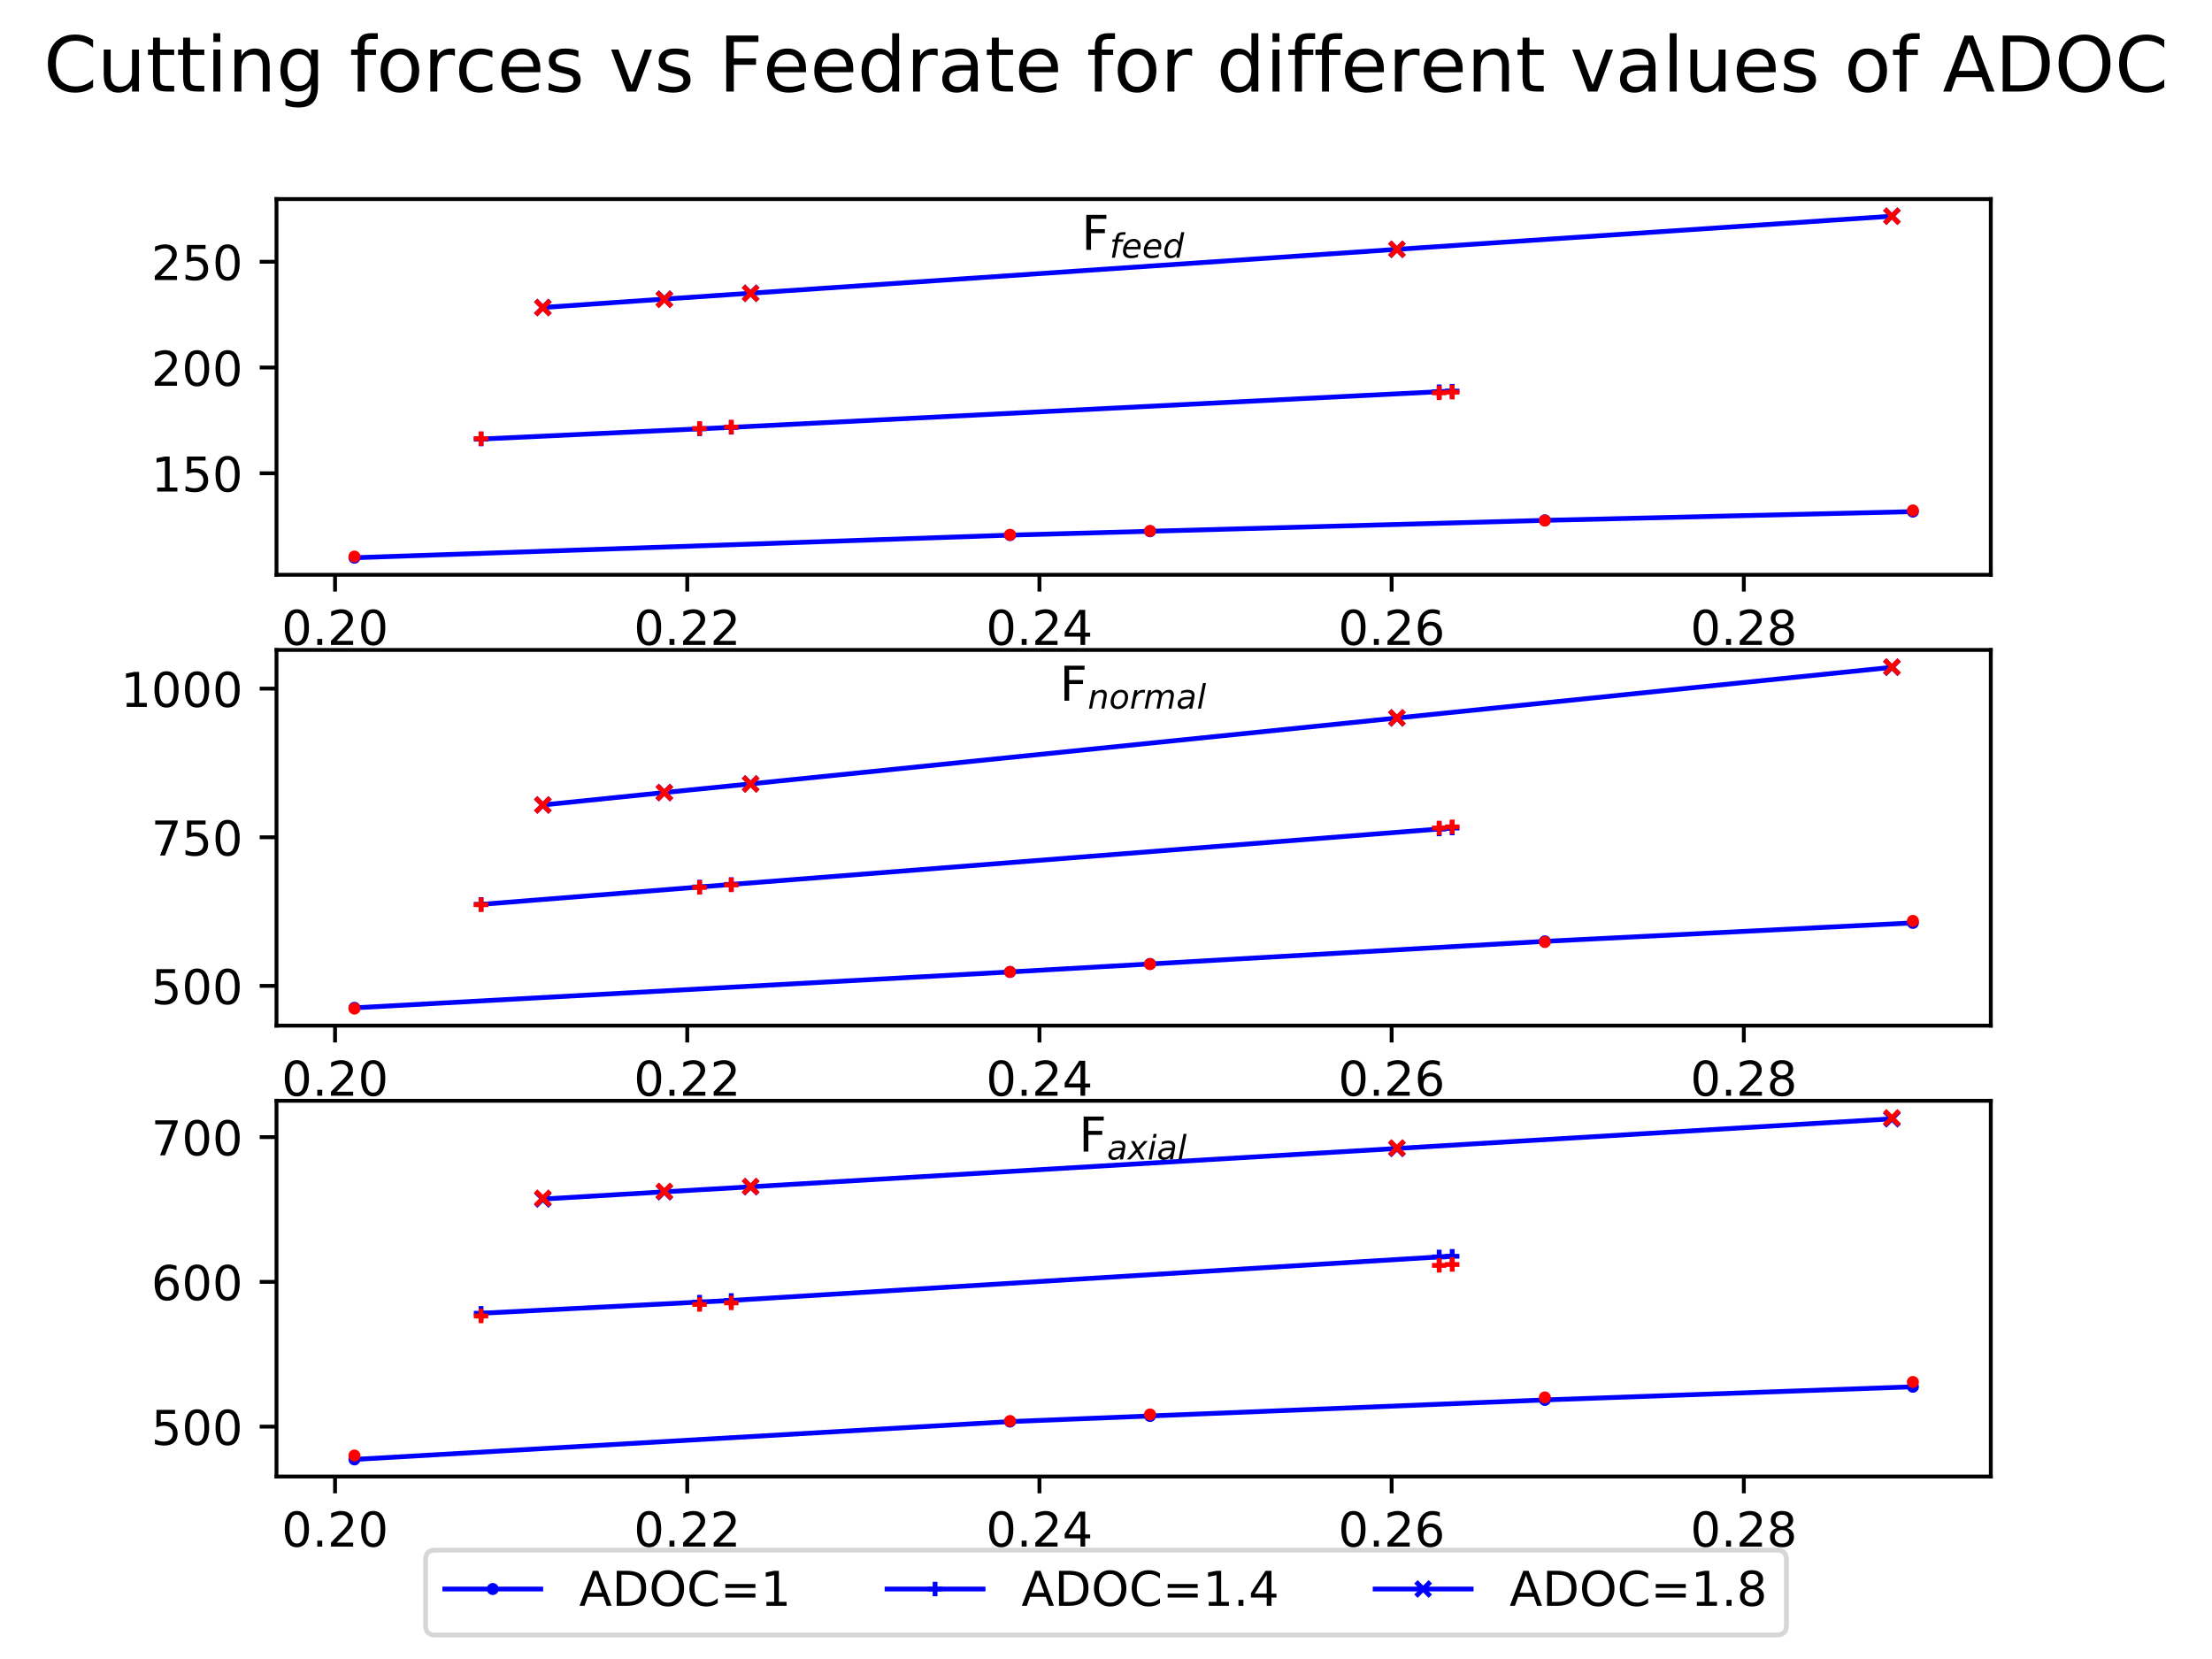 <?xml version="1.0" encoding="utf-8" standalone="no"?>
<!DOCTYPE svg PUBLIC "-//W3C//DTD SVG 1.1//EN"
  "http://www.w3.org/Graphics/SVG/1.1/DTD/svg11.dtd">
<!-- Created with matplotlib (https://matplotlib.org/) -->
<svg height="345.6pt" version="1.1" viewBox="0 0 460.8 345.6" width="460.8pt" xmlns="http://www.w3.org/2000/svg" xmlns:xlink="http://www.w3.org/1999/xlink">
 <defs>
  <style type="text/css">
*{stroke-linecap:butt;stroke-linejoin:round;white-space:pre;}
  </style>
 </defs>
 <g id="figure_1">
  <g id="patch_1">
   <path d="M 0 345.6 
L 460.8 345.6 
L 460.8 0 
L 0 0 
z
" style="fill:#ffffff;"/>
  </g>
  <g id="axes_1">
   <g id="patch_2">
    <path d="M 57.6 119.74 
L 414.72 119.74 
L 414.72 41.472 
L 57.6 41.472 
z
" style="fill:#ffffff;"/>
   </g>
   <g id="matplotlib.axis_1">
    <g id="xtick_1">
     <g id="line2d_1">
      <defs>
       <path d="M 0 0 
L 0 3.5 
" id="m5bbfc4b68c" style="stroke:#000000;stroke-width:0.8;"/>
      </defs>
      <g>
       <use style="stroke:#000000;stroke-width:0.8;" x="69.797" xlink:href="#m5bbfc4b68c" y="119.74"/>
      </g>
     </g>
     <g id="text_1">
      <!-- 0.20 -->
      <defs>
       <path d="M 31.781 66.406 
Q 24.172 66.406 20.328 58.906 
Q 16.5 51.422 16.5 36.375 
Q 16.5 21.391 20.328 13.891 
Q 24.172 6.391 31.781 6.391 
Q 39.453 6.391 43.281 13.891 
Q 47.125 21.391 47.125 36.375 
Q 47.125 51.422 43.281 58.906 
Q 39.453 66.406 31.781 66.406 
z
M 31.781 74.219 
Q 44.047 74.219 50.516 64.516 
Q 56.984 54.828 56.984 36.375 
Q 56.984 17.969 50.516 8.266 
Q 44.047 -1.422 31.781 -1.422 
Q 19.531 -1.422 13.062 8.266 
Q 6.594 17.969 6.594 36.375 
Q 6.594 54.828 13.062 64.516 
Q 19.531 74.219 31.781 74.219 
z
" id="DejaVuSans-48"/>
       <path d="M 10.688 12.406 
L 21 12.406 
L 21 0 
L 10.688 0 
z
" id="DejaVuSans-46"/>
       <path d="M 19.188 8.297 
L 53.609 8.297 
L 53.609 0 
L 7.328 0 
L 7.328 8.297 
Q 12.938 14.109 22.625 23.891 
Q 32.328 33.688 34.812 36.531 
Q 39.547 41.844 41.422 45.531 
Q 43.312 49.219 43.312 52.781 
Q 43.312 58.594 39.234 62.25 
Q 35.156 65.922 28.609 65.922 
Q 23.969 65.922 18.812 64.312 
Q 13.672 62.703 7.812 59.422 
L 7.812 69.391 
Q 13.766 71.781 18.938 73 
Q 24.125 74.219 28.422 74.219 
Q 39.75 74.219 46.484 68.547 
Q 53.219 62.891 53.219 53.422 
Q 53.219 48.922 51.531 44.891 
Q 49.859 40.875 45.406 35.406 
Q 44.188 33.984 37.641 27.219 
Q 31.109 20.453 19.188 8.297 
z
" id="DejaVuSans-50"/>
      </defs>
      <g transform="translate(58.665 134.339)scale(0.1 -0.1)">
       <use xlink:href="#DejaVuSans-48"/>
       <use x="63.623" xlink:href="#DejaVuSans-46"/>
       <use x="95.41" xlink:href="#DejaVuSans-50"/>
       <use x="159.033" xlink:href="#DejaVuSans-48"/>
      </g>
     </g>
    </g>
    <g id="xtick_2">
     <g id="line2d_2">
      <g>
       <use style="stroke:#000000;stroke-width:0.8;" x="143.166" xlink:href="#m5bbfc4b68c" y="119.74"/>
      </g>
     </g>
     <g id="text_2">
      <!-- 0.22 -->
      <g transform="translate(132.033 134.339)scale(0.1 -0.1)">
       <use xlink:href="#DejaVuSans-48"/>
       <use x="63.623" xlink:href="#DejaVuSans-46"/>
       <use x="95.41" xlink:href="#DejaVuSans-50"/>
       <use x="159.033" xlink:href="#DejaVuSans-50"/>
      </g>
     </g>
    </g>
    <g id="xtick_3">
     <g id="line2d_3">
      <g>
       <use style="stroke:#000000;stroke-width:0.8;" x="216.534" xlink:href="#m5bbfc4b68c" y="119.74"/>
      </g>
     </g>
     <g id="text_3">
      <!-- 0.24 -->
      <defs>
       <path d="M 37.797 64.312 
L 12.891 25.391 
L 37.797 25.391 
z
M 35.203 72.906 
L 47.609 72.906 
L 47.609 25.391 
L 58.016 25.391 
L 58.016 17.188 
L 47.609 17.188 
L 47.609 0 
L 37.797 0 
L 37.797 17.188 
L 4.891 17.188 
L 4.891 26.703 
z
" id="DejaVuSans-52"/>
      </defs>
      <g transform="translate(205.401 134.339)scale(0.1 -0.1)">
       <use xlink:href="#DejaVuSans-48"/>
       <use x="63.623" xlink:href="#DejaVuSans-46"/>
       <use x="95.41" xlink:href="#DejaVuSans-50"/>
       <use x="159.033" xlink:href="#DejaVuSans-52"/>
      </g>
     </g>
    </g>
    <g id="xtick_4">
     <g id="line2d_4">
      <g>
       <use style="stroke:#000000;stroke-width:0.8;" x="289.902" xlink:href="#m5bbfc4b68c" y="119.74"/>
      </g>
     </g>
     <g id="text_4">
      <!-- 0.26 -->
      <defs>
       <path d="M 33.016 40.375 
Q 26.375 40.375 22.484 35.828 
Q 18.609 31.297 18.609 23.391 
Q 18.609 15.531 22.484 10.953 
Q 26.375 6.391 33.016 6.391 
Q 39.656 6.391 43.531 10.953 
Q 47.406 15.531 47.406 23.391 
Q 47.406 31.297 43.531 35.828 
Q 39.656 40.375 33.016 40.375 
z
M 52.594 71.297 
L 52.594 62.312 
Q 48.875 64.062 45.094 64.984 
Q 41.312 65.922 37.594 65.922 
Q 27.828 65.922 22.672 59.328 
Q 17.531 52.734 16.797 39.406 
Q 19.672 43.656 24.016 45.922 
Q 28.375 48.188 33.594 48.188 
Q 44.578 48.188 50.953 41.516 
Q 57.328 34.859 57.328 23.391 
Q 57.328 12.156 50.688 5.359 
Q 44.047 -1.422 33.016 -1.422 
Q 20.359 -1.422 13.672 8.266 
Q 6.984 17.969 6.984 36.375 
Q 6.984 53.656 15.188 63.938 
Q 23.391 74.219 37.203 74.219 
Q 40.922 74.219 44.703 73.484 
Q 48.484 72.75 52.594 71.297 
z
" id="DejaVuSans-54"/>
      </defs>
      <g transform="translate(278.769 134.339)scale(0.1 -0.1)">
       <use xlink:href="#DejaVuSans-48"/>
       <use x="63.623" xlink:href="#DejaVuSans-46"/>
       <use x="95.41" xlink:href="#DejaVuSans-50"/>
       <use x="159.033" xlink:href="#DejaVuSans-54"/>
      </g>
     </g>
    </g>
    <g id="xtick_5">
     <g id="line2d_5">
      <g>
       <use style="stroke:#000000;stroke-width:0.8;" x="363.27" xlink:href="#m5bbfc4b68c" y="119.74"/>
      </g>
     </g>
     <g id="text_5">
      <!-- 0.28 -->
      <defs>
       <path d="M 31.781 34.625 
Q 24.75 34.625 20.719 30.859 
Q 16.703 27.094 16.703 20.516 
Q 16.703 13.922 20.719 10.156 
Q 24.75 6.391 31.781 6.391 
Q 38.812 6.391 42.859 10.172 
Q 46.922 13.969 46.922 20.516 
Q 46.922 27.094 42.891 30.859 
Q 38.875 34.625 31.781 34.625 
z
M 21.922 38.812 
Q 15.578 40.375 12.031 44.719 
Q 8.5 49.078 8.5 55.328 
Q 8.5 64.062 14.719 69.141 
Q 20.953 74.219 31.781 74.219 
Q 42.672 74.219 48.875 69.141 
Q 55.078 64.062 55.078 55.328 
Q 55.078 49.078 51.531 44.719 
Q 48 40.375 41.703 38.812 
Q 48.828 37.156 52.797 32.312 
Q 56.781 27.484 56.781 20.516 
Q 56.781 9.906 50.312 4.234 
Q 43.844 -1.422 31.781 -1.422 
Q 19.734 -1.422 13.25 4.234 
Q 6.781 9.906 6.781 20.516 
Q 6.781 27.484 10.781 32.312 
Q 14.797 37.156 21.922 38.812 
z
M 18.312 54.391 
Q 18.312 48.734 21.844 45.562 
Q 25.391 42.391 31.781 42.391 
Q 38.141 42.391 41.719 45.562 
Q 45.312 48.734 45.312 54.391 
Q 45.312 60.062 41.719 63.234 
Q 38.141 66.406 31.781 66.406 
Q 25.391 66.406 21.844 63.234 
Q 18.312 60.062 18.312 54.391 
z
" id="DejaVuSans-56"/>
      </defs>
      <g transform="translate(352.138 134.339)scale(0.1 -0.1)">
       <use xlink:href="#DejaVuSans-48"/>
       <use x="63.623" xlink:href="#DejaVuSans-46"/>
       <use x="95.41" xlink:href="#DejaVuSans-50"/>
       <use x="159.033" xlink:href="#DejaVuSans-56"/>
      </g>
     </g>
    </g>
   </g>
   <g id="matplotlib.axis_2">
    <g id="ytick_1">
     <g id="line2d_6">
      <defs>
       <path d="M 0 0 
L -3.5 0 
" id="me09fdb2974" style="stroke:#000000;stroke-width:0.8;"/>
      </defs>
      <g>
       <use style="stroke:#000000;stroke-width:0.8;" x="57.6" xlink:href="#me09fdb2974" y="98.597"/>
      </g>
     </g>
     <g id="text_6">
      <!-- 150 -->
      <defs>
       <path d="M 12.406 8.297 
L 28.516 8.297 
L 28.516 63.922 
L 10.984 60.406 
L 10.984 69.391 
L 28.422 72.906 
L 38.281 72.906 
L 38.281 8.297 
L 54.391 8.297 
L 54.391 0 
L 12.406 0 
z
" id="DejaVuSans-49"/>
       <path d="M 10.797 72.906 
L 49.516 72.906 
L 49.516 64.594 
L 19.828 64.594 
L 19.828 46.734 
Q 21.969 47.469 24.109 47.828 
Q 26.266 48.188 28.422 48.188 
Q 40.625 48.188 47.75 41.5 
Q 54.891 34.812 54.891 23.391 
Q 54.891 11.625 47.562 5.094 
Q 40.234 -1.422 26.906 -1.422 
Q 22.312 -1.422 17.547 -0.641 
Q 12.797 0.141 7.719 1.703 
L 7.719 11.625 
Q 12.109 9.234 16.797 8.062 
Q 21.484 6.891 26.703 6.891 
Q 35.156 6.891 40.078 11.328 
Q 45.016 15.766 45.016 23.391 
Q 45.016 31 40.078 35.438 
Q 35.156 39.891 26.703 39.891 
Q 22.75 39.891 18.812 39.016 
Q 14.891 38.141 10.797 36.281 
z
" id="DejaVuSans-53"/>
      </defs>
      <g transform="translate(31.512 102.396)scale(0.1 -0.1)">
       <use xlink:href="#DejaVuSans-49"/>
       <use x="63.623" xlink:href="#DejaVuSans-53"/>
       <use x="127.246" xlink:href="#DejaVuSans-48"/>
      </g>
     </g>
    </g>
    <g id="ytick_2">
     <g id="line2d_7">
      <g>
       <use style="stroke:#000000;stroke-width:0.8;" x="57.6" xlink:href="#me09fdb2974" y="76.562"/>
      </g>
     </g>
     <g id="text_7">
      <!-- 200 -->
      <g transform="translate(31.512 80.361)scale(0.1 -0.1)">
       <use xlink:href="#DejaVuSans-50"/>
       <use x="63.623" xlink:href="#DejaVuSans-48"/>
       <use x="127.246" xlink:href="#DejaVuSans-48"/>
      </g>
     </g>
    </g>
    <g id="ytick_3">
     <g id="line2d_8">
      <g>
       <use style="stroke:#000000;stroke-width:0.8;" x="57.6" xlink:href="#me09fdb2974" y="54.527"/>
      </g>
     </g>
     <g id="text_8">
      <!-- 250 -->
      <g transform="translate(31.512 58.327)scale(0.1 -0.1)">
       <use xlink:href="#DejaVuSans-50"/>
       <use x="63.623" xlink:href="#DejaVuSans-53"/>
       <use x="127.246" xlink:href="#DejaVuSans-48"/>
      </g>
     </g>
    </g>
   </g>
   <g id="line2d_9">
    <path clip-path="url(#p6b74dae98f)" d="M 73.833 116.183 
L 210.408 111.475 
L 239.572 110.673 
L 321.817 108.397 
L 398.487 106.577 
" style="fill:none;stroke:#0000ff;stroke-linecap:square;"/>
    <defs>
     <path d="M 0 0.75 
C 0.199 0.75 0.39 0.671 0.53 0.53 
C 0.671 0.39 0.75 0.199 0.75 0 
C 0.75 -0.199 0.671 -0.39 0.53 -0.53 
C 0.39 -0.671 0.199 -0.75 0 -0.75 
C -0.199 -0.75 -0.39 -0.671 -0.53 -0.53 
C -0.671 -0.39 -0.75 -0.199 -0.75 0 
C -0.75 0.199 -0.671 0.39 -0.53 0.53 
C -0.39 0.671 -0.199 0.75 0 0.75 
z
" id="mbc73cb80d6" style="stroke:#0000ff;"/>
    </defs>
    <g clip-path="url(#p6b74dae98f)">
     <use style="fill:#0000ff;stroke:#0000ff;" x="73.833" xlink:href="#mbc73cb80d6" y="116.183"/>
     <use style="fill:#0000ff;stroke:#0000ff;" x="210.408" xlink:href="#mbc73cb80d6" y="111.475"/>
     <use style="fill:#0000ff;stroke:#0000ff;" x="239.572" xlink:href="#mbc73cb80d6" y="110.673"/>
     <use style="fill:#0000ff;stroke:#0000ff;" x="321.817" xlink:href="#mbc73cb80d6" y="108.397"/>
     <use style="fill:#0000ff;stroke:#0000ff;" x="398.487" xlink:href="#mbc73cb80d6" y="106.577"/>
    </g>
   </g>
   <g id="line2d_10">
    <path clip-path="url(#p6b74dae98f)" d="M 73.833 115.941 
L 210.408 111.41 
L 239.572 110.602 
L 321.817 108.442 
L 398.487 106.332 
" style="fill:none;"/>
    <defs>
     <path d="M 0 0.75 
C 0.199 0.75 0.39 0.671 0.53 0.53 
C 0.671 0.39 0.75 0.199 0.75 0 
C 0.75 -0.199 0.671 -0.39 0.53 -0.53 
C 0.39 -0.671 0.199 -0.75 0 -0.75 
C -0.199 -0.75 -0.39 -0.671 -0.53 -0.53 
C -0.671 -0.39 -0.75 -0.199 -0.75 0 
C -0.75 0.199 -0.671 0.39 -0.53 0.53 
C -0.39 0.671 -0.199 0.75 0 0.75 
z
" id="mdaffe41d8c" style="stroke:#ff0000;"/>
    </defs>
    <g clip-path="url(#p6b74dae98f)">
     <use style="fill:#ff0000;stroke:#ff0000;" x="73.833" xlink:href="#mdaffe41d8c" y="115.941"/>
     <use style="fill:#ff0000;stroke:#ff0000;" x="210.408" xlink:href="#mdaffe41d8c" y="111.41"/>
     <use style="fill:#ff0000;stroke:#ff0000;" x="239.572" xlink:href="#mdaffe41d8c" y="110.602"/>
     <use style="fill:#ff0000;stroke:#ff0000;" x="321.817" xlink:href="#mdaffe41d8c" y="108.442"/>
     <use style="fill:#ff0000;stroke:#ff0000;" x="398.487" xlink:href="#mdaffe41d8c" y="106.332"/>
    </g>
   </g>
   <g id="line2d_11">
    <path clip-path="url(#p6b74dae98f)" d="M 100.209 91.46 
L 145.734 89.33 
L 152.337 89.022 
L 299.807 81.595 
L 302.522 81.48 
" style="fill:none;stroke:#0000ff;stroke-linecap:square;"/>
    <defs>
     <path d="M -1.5 0 
L 1.5 0 
M 0 1.5 
L 0 -1.5 
" id="mf75bed846e" style="stroke:#0000ff;"/>
    </defs>
    <g clip-path="url(#p6b74dae98f)">
     <use style="fill:#0000ff;stroke:#0000ff;" x="100.209" xlink:href="#mf75bed846e" y="91.46"/>
     <use style="fill:#0000ff;stroke:#0000ff;" x="145.734" xlink:href="#mf75bed846e" y="89.33"/>
     <use style="fill:#0000ff;stroke:#0000ff;" x="152.337" xlink:href="#mf75bed846e" y="89.022"/>
     <use style="fill:#0000ff;stroke:#0000ff;" x="299.807" xlink:href="#mf75bed846e" y="81.595"/>
     <use style="fill:#0000ff;stroke:#0000ff;" x="302.522" xlink:href="#mf75bed846e" y="81.48"/>
    </g>
   </g>
   <g id="line2d_12">
    <path clip-path="url(#p6b74dae98f)" d="M 100.209 91.367 
L 145.734 89.265 
L 152.337 88.955 
L 299.807 81.838 
L 302.522 81.696 
" style="fill:none;"/>
    <defs>
     <path d="M -1.5 0 
L 1.5 0 
M 0 1.5 
L 0 -1.5 
" id="m381b26bde4" style="stroke:#ff0000;"/>
    </defs>
    <g clip-path="url(#p6b74dae98f)">
     <use style="fill:#ff0000;stroke:#ff0000;" x="100.209" xlink:href="#m381b26bde4" y="91.367"/>
     <use style="fill:#ff0000;stroke:#ff0000;" x="145.734" xlink:href="#m381b26bde4" y="89.265"/>
     <use style="fill:#ff0000;stroke:#ff0000;" x="152.337" xlink:href="#m381b26bde4" y="88.955"/>
     <use style="fill:#ff0000;stroke:#ff0000;" x="299.807" xlink:href="#m381b26bde4" y="81.838"/>
     <use style="fill:#ff0000;stroke:#ff0000;" x="302.522" xlink:href="#m381b26bde4" y="81.696"/>
    </g>
   </g>
   <g id="line2d_13">
    <path clip-path="url(#p6b74dae98f)" d="M 113.085 64.052 
L 138.397 62.3 
L 156.372 61.078 
L 291.003 51.939 
L 394.122 45.03 
" style="fill:none;stroke:#0000ff;stroke-linecap:square;"/>
    <defs>
     <path d="M -1.5 1.5 
L 1.5 -1.5 
M -1.5 -1.5 
L 1.5 1.5 
" id="m3cc4e45efa" style="stroke:#0000ff;"/>
    </defs>
    <g clip-path="url(#p6b74dae98f)">
     <use style="fill:#0000ff;stroke:#0000ff;" x="113.085" xlink:href="#m3cc4e45efa" y="64.052"/>
     <use style="fill:#0000ff;stroke:#0000ff;" x="138.397" xlink:href="#m3cc4e45efa" y="62.3"/>
     <use style="fill:#0000ff;stroke:#0000ff;" x="156.372" xlink:href="#m3cc4e45efa" y="61.078"/>
     <use style="fill:#0000ff;stroke:#0000ff;" x="291.003" xlink:href="#m3cc4e45efa" y="51.939"/>
     <use style="fill:#0000ff;stroke:#0000ff;" x="394.122" xlink:href="#m3cc4e45efa" y="45.03"/>
    </g>
   </g>
   <g id="line2d_14">
    <path clip-path="url(#p6b74dae98f)" d="M 113.085 64.084 
L 138.397 62.364 
L 156.372 61.124 
L 291.003 51.934 
L 394.122 45.037 
" style="fill:none;"/>
    <defs>
     <path d="M -1.5 1.5 
L 1.5 -1.5 
M -1.5 -1.5 
L 1.5 1.5 
" id="mf06f21e57c" style="stroke:#ff0000;"/>
    </defs>
    <g clip-path="url(#p6b74dae98f)">
     <use style="fill:#ff0000;stroke:#ff0000;" x="113.085" xlink:href="#mf06f21e57c" y="64.084"/>
     <use style="fill:#ff0000;stroke:#ff0000;" x="138.397" xlink:href="#mf06f21e57c" y="62.364"/>
     <use style="fill:#ff0000;stroke:#ff0000;" x="156.372" xlink:href="#mf06f21e57c" y="61.124"/>
     <use style="fill:#ff0000;stroke:#ff0000;" x="291.003" xlink:href="#mf06f21e57c" y="51.934"/>
     <use style="fill:#ff0000;stroke:#ff0000;" x="394.122" xlink:href="#mf06f21e57c" y="45.037"/>
    </g>
   </g>
   <g id="patch_3">
    <path d="M 57.6 119.74 
L 57.6 41.472 
" style="fill:none;stroke:#000000;stroke-linecap:square;stroke-linejoin:miter;stroke-width:0.8;"/>
   </g>
   <g id="patch_4">
    <path d="M 414.72 119.74 
L 414.72 41.472 
" style="fill:none;stroke:#000000;stroke-linecap:square;stroke-linejoin:miter;stroke-width:0.8;"/>
   </g>
   <g id="patch_5">
    <path d="M 57.6 119.74 
L 414.72 119.74 
" style="fill:none;stroke:#000000;stroke-linecap:square;stroke-linejoin:miter;stroke-width:0.8;"/>
   </g>
   <g id="patch_6">
    <path d="M 57.6 41.472 
L 414.72 41.472 
" style="fill:none;stroke:#000000;stroke-linecap:square;stroke-linejoin:miter;stroke-width:0.8;"/>
   </g>
   <g id="text_9">
    <!-- F$_{feed}$ -->
    <defs>
     <path d="M 9.812 72.906 
L 51.703 72.906 
L 51.703 64.594 
L 19.672 64.594 
L 19.672 43.109 
L 48.578 43.109 
L 48.578 34.812 
L 19.672 34.812 
L 19.672 0 
L 9.812 0 
z
" id="DejaVuSans-70"/>
     <path d="M 47.797 75.984 
L 46.391 68.5 
L 37.797 68.5 
Q 32.906 68.5 30.688 66.578 
Q 28.469 64.656 27.391 59.516 
L 26.422 54.688 
L 41.219 54.688 
L 39.891 47.703 
L 25.094 47.703 
L 15.828 0 
L 6.781 0 
L 16.109 47.703 
L 7.516 47.703 
L 8.797 54.688 
L 17.391 54.688 
L 18.109 58.5 
Q 19.969 68.172 24.625 72.078 
Q 29.297 75.984 39.312 75.984 
z
" id="DejaVuSans-Oblique-102"/>
     <path d="M 48.094 32.234 
Q 48.25 33.016 48.312 33.844 
Q 48.391 34.672 48.391 35.5 
Q 48.391 41.453 44.891 44.922 
Q 41.406 48.391 35.406 48.391 
Q 28.719 48.391 23.578 44.156 
Q 18.453 39.938 15.828 32.172 
z
M 55.906 25.203 
L 14.109 25.203 
Q 13.812 23.344 13.719 22.266 
Q 13.625 21.188 13.625 20.406 
Q 13.625 13.625 17.797 9.906 
Q 21.969 6.203 29.594 6.203 
Q 35.453 6.203 40.672 7.516 
Q 45.906 8.844 50.391 11.375 
L 48.688 2.484 
Q 43.844 0.531 38.688 -0.438 
Q 33.547 -1.422 28.219 -1.422 
Q 16.844 -1.422 10.719 4.016 
Q 4.594 9.469 4.594 19.484 
Q 4.594 28.031 7.641 35.375 
Q 10.688 42.719 16.609 48.484 
Q 20.406 52.094 25.656 54.047 
Q 30.906 56 36.812 56 
Q 46.094 56 51.578 50.438 
Q 57.078 44.875 57.078 35.5 
Q 57.078 33.25 56.781 30.688 
Q 56.5 28.125 55.906 25.203 
z
" id="DejaVuSans-Oblique-101"/>
     <path d="M 41.797 8.203 
Q 38.188 3.469 33.25 1.016 
Q 28.328 -1.422 22.312 -1.422 
Q 14.109 -1.422 9.344 4.172 
Q 4.594 9.766 4.594 19.484 
Q 4.594 27.594 7.469 34.938 
Q 10.359 42.281 15.828 48.094 
Q 19.438 51.953 23.969 53.969 
Q 28.516 56 33.5 56 
Q 38.766 56 42.797 53.453 
Q 46.828 50.922 49.031 46.188 
L 54.891 75.984 
L 63.922 75.984 
L 49.125 0 
L 40.094 0 
z
M 13.922 21.094 
Q 13.922 14.016 17.109 10.062 
Q 20.312 6.109 25.984 6.109 
Q 30.172 6.109 33.766 8.125 
Q 37.359 10.156 40.094 14.109 
Q 42.969 18.219 44.625 23.578 
Q 46.297 28.953 46.297 34.188 
Q 46.297 40.969 43.094 44.766 
Q 39.891 48.578 34.281 48.578 
Q 30.031 48.578 26.359 46.578 
Q 22.703 44.578 20.125 40.828 
Q 17.281 36.766 15.594 31.391 
Q 13.922 26.031 13.922 21.094 
z
" id="DejaVuSans-Oblique-100"/>
    </defs>
    <g transform="translate(225.31 52.058)scale(0.1 -0.1)">
     <use transform="translate(0 0.094)" xlink:href="#DejaVuSans-70"/>
     <use transform="translate(58.477 -16.312)scale(0.7)" xlink:href="#DejaVuSans-Oblique-102"/>
     <use transform="translate(83.12 -16.312)scale(0.7)" xlink:href="#DejaVuSans-Oblique-101"/>
     <use transform="translate(126.187 -16.312)scale(0.7)" xlink:href="#DejaVuSans-Oblique-101"/>
     <use transform="translate(169.253 -16.312)scale(0.7)" xlink:href="#DejaVuSans-Oblique-100"/>
    </g>
   </g>
  </g>
  <g id="axes_2">
   <g id="patch_7">
    <path d="M 57.6 213.662 
L 414.72 213.662 
L 414.72 135.394 
L 57.6 135.394 
z
" style="fill:#ffffff;"/>
   </g>
   <g id="matplotlib.axis_3">
    <g id="xtick_6">
     <g id="line2d_15">
      <g>
       <use style="stroke:#000000;stroke-width:0.8;" x="69.797" xlink:href="#m5bbfc4b68c" y="213.662"/>
      </g>
     </g>
     <g id="text_10">
      <!-- 0.20 -->
      <g transform="translate(58.665 228.261)scale(0.1 -0.1)">
       <use xlink:href="#DejaVuSans-48"/>
       <use x="63.623" xlink:href="#DejaVuSans-46"/>
       <use x="95.41" xlink:href="#DejaVuSans-50"/>
       <use x="159.033" xlink:href="#DejaVuSans-48"/>
      </g>
     </g>
    </g>
    <g id="xtick_7">
     <g id="line2d_16">
      <g>
       <use style="stroke:#000000;stroke-width:0.8;" x="143.166" xlink:href="#m5bbfc4b68c" y="213.662"/>
      </g>
     </g>
     <g id="text_11">
      <!-- 0.22 -->
      <g transform="translate(132.033 228.261)scale(0.1 -0.1)">
       <use xlink:href="#DejaVuSans-48"/>
       <use x="63.623" xlink:href="#DejaVuSans-46"/>
       <use x="95.41" xlink:href="#DejaVuSans-50"/>
       <use x="159.033" xlink:href="#DejaVuSans-50"/>
      </g>
     </g>
    </g>
    <g id="xtick_8">
     <g id="line2d_17">
      <g>
       <use style="stroke:#000000;stroke-width:0.8;" x="216.534" xlink:href="#m5bbfc4b68c" y="213.662"/>
      </g>
     </g>
     <g id="text_12">
      <!-- 0.24 -->
      <g transform="translate(205.401 228.261)scale(0.1 -0.1)">
       <use xlink:href="#DejaVuSans-48"/>
       <use x="63.623" xlink:href="#DejaVuSans-46"/>
       <use x="95.41" xlink:href="#DejaVuSans-50"/>
       <use x="159.033" xlink:href="#DejaVuSans-52"/>
      </g>
     </g>
    </g>
    <g id="xtick_9">
     <g id="line2d_18">
      <g>
       <use style="stroke:#000000;stroke-width:0.8;" x="289.902" xlink:href="#m5bbfc4b68c" y="213.662"/>
      </g>
     </g>
     <g id="text_13">
      <!-- 0.26 -->
      <g transform="translate(278.769 228.261)scale(0.1 -0.1)">
       <use xlink:href="#DejaVuSans-48"/>
       <use x="63.623" xlink:href="#DejaVuSans-46"/>
       <use x="95.41" xlink:href="#DejaVuSans-50"/>
       <use x="159.033" xlink:href="#DejaVuSans-54"/>
      </g>
     </g>
    </g>
    <g id="xtick_10">
     <g id="line2d_19">
      <g>
       <use style="stroke:#000000;stroke-width:0.8;" x="363.27" xlink:href="#m5bbfc4b68c" y="213.662"/>
      </g>
     </g>
     <g id="text_14">
      <!-- 0.28 -->
      <g transform="translate(352.138 228.261)scale(0.1 -0.1)">
       <use xlink:href="#DejaVuSans-48"/>
       <use x="63.623" xlink:href="#DejaVuSans-46"/>
       <use x="95.41" xlink:href="#DejaVuSans-50"/>
       <use x="159.033" xlink:href="#DejaVuSans-56"/>
      </g>
     </g>
    </g>
   </g>
   <g id="matplotlib.axis_4">
    <g id="ytick_4">
     <g id="line2d_20">
      <g>
       <use style="stroke:#000000;stroke-width:0.8;" x="57.6" xlink:href="#me09fdb2974" y="205.377"/>
      </g>
     </g>
     <g id="text_15">
      <!-- 500 -->
      <g transform="translate(31.512 209.177)scale(0.1 -0.1)">
       <use xlink:href="#DejaVuSans-53"/>
       <use x="63.623" xlink:href="#DejaVuSans-48"/>
       <use x="127.246" xlink:href="#DejaVuSans-48"/>
      </g>
     </g>
    </g>
    <g id="ytick_5">
     <g id="line2d_21">
      <g>
       <use style="stroke:#000000;stroke-width:0.8;" x="57.6" xlink:href="#me09fdb2974" y="174.418"/>
      </g>
     </g>
     <g id="text_16">
      <!-- 750 -->
      <defs>
       <path d="M 8.203 72.906 
L 55.078 72.906 
L 55.078 68.703 
L 28.609 0 
L 18.312 0 
L 43.219 64.594 
L 8.203 64.594 
z
" id="DejaVuSans-55"/>
      </defs>
      <g transform="translate(31.512 178.217)scale(0.1 -0.1)">
       <use xlink:href="#DejaVuSans-55"/>
       <use x="63.623" xlink:href="#DejaVuSans-53"/>
       <use x="127.246" xlink:href="#DejaVuSans-48"/>
      </g>
     </g>
    </g>
    <g id="ytick_6">
     <g id="line2d_22">
      <g>
       <use style="stroke:#000000;stroke-width:0.8;" x="57.6" xlink:href="#me09fdb2974" y="143.458"/>
      </g>
     </g>
     <g id="text_17">
      <!-- 1000 -->
      <g transform="translate(25.15 147.258)scale(0.1 -0.1)">
       <use xlink:href="#DejaVuSans-49"/>
       <use x="63.623" xlink:href="#DejaVuSans-48"/>
       <use x="127.246" xlink:href="#DejaVuSans-48"/>
       <use x="190.869" xlink:href="#DejaVuSans-48"/>
      </g>
     </g>
    </g>
   </g>
   <g id="line2d_23">
    <path clip-path="url(#p2a2e4eca9b)" d="M 73.833 209.948 
L 210.408 202.472 
L 239.572 200.808 
L 321.817 196.096 
L 398.487 192.254 
" style="fill:none;stroke:#0000ff;stroke-linecap:square;"/>
    <g clip-path="url(#p2a2e4eca9b)">
     <use style="fill:#0000ff;stroke:#0000ff;" x="73.833" xlink:href="#mbc73cb80d6" y="209.948"/>
     <use style="fill:#0000ff;stroke:#0000ff;" x="210.408" xlink:href="#mbc73cb80d6" y="202.472"/>
     <use style="fill:#0000ff;stroke:#0000ff;" x="239.572" xlink:href="#mbc73cb80d6" y="200.808"/>
     <use style="fill:#0000ff;stroke:#0000ff;" x="321.817" xlink:href="#mbc73cb80d6" y="196.096"/>
     <use style="fill:#0000ff;stroke:#0000ff;" x="398.487" xlink:href="#mbc73cb80d6" y="192.254"/>
    </g>
   </g>
   <g id="line2d_24">
    <path clip-path="url(#p2a2e4eca9b)" d="M 73.833 210.104 
L 210.408 202.463 
L 239.572 200.836 
L 321.817 196.234 
L 398.487 191.837 
" style="fill:none;"/>
    <g clip-path="url(#p2a2e4eca9b)">
     <use style="fill:#ff0000;stroke:#ff0000;" x="73.833" xlink:href="#mdaffe41d8c" y="210.104"/>
     <use style="fill:#ff0000;stroke:#ff0000;" x="210.408" xlink:href="#mdaffe41d8c" y="202.463"/>
     <use style="fill:#ff0000;stroke:#ff0000;" x="239.572" xlink:href="#mdaffe41d8c" y="200.836"/>
     <use style="fill:#ff0000;stroke:#ff0000;" x="321.817" xlink:href="#mdaffe41d8c" y="196.234"/>
     <use style="fill:#ff0000;stroke:#ff0000;" x="398.487" xlink:href="#mdaffe41d8c" y="191.837"/>
    </g>
   </g>
   <g id="line2d_25">
    <path clip-path="url(#p2a2e4eca9b)" d="M 100.209 188.398 
L 145.734 184.772 
L 152.337 184.244 
L 299.807 172.695 
L 302.522 172.495 
" style="fill:none;stroke:#0000ff;stroke-linecap:square;"/>
    <g clip-path="url(#p2a2e4eca9b)">
     <use style="fill:#0000ff;stroke:#0000ff;" x="100.209" xlink:href="#mf75bed846e" y="188.398"/>
     <use style="fill:#0000ff;stroke:#0000ff;" x="145.734" xlink:href="#mf75bed846e" y="184.772"/>
     <use style="fill:#0000ff;stroke:#0000ff;" x="152.337" xlink:href="#mf75bed846e" y="184.244"/>
     <use style="fill:#0000ff;stroke:#0000ff;" x="299.807" xlink:href="#mf75bed846e" y="172.695"/>
     <use style="fill:#0000ff;stroke:#0000ff;" x="302.522" xlink:href="#mf75bed846e" y="172.495"/>
    </g>
   </g>
   <g id="line2d_26">
    <path clip-path="url(#p2a2e4eca9b)" d="M 100.209 188.469 
L 145.734 184.86 
L 152.337 184.34 
L 299.807 172.481 
L 302.522 172.247 
" style="fill:none;"/>
    <g clip-path="url(#p2a2e4eca9b)">
     <use style="fill:#ff0000;stroke:#ff0000;" x="100.209" xlink:href="#m381b26bde4" y="188.469"/>
     <use style="fill:#ff0000;stroke:#ff0000;" x="145.734" xlink:href="#m381b26bde4" y="184.86"/>
     <use style="fill:#ff0000;stroke:#ff0000;" x="152.337" xlink:href="#m381b26bde4" y="184.34"/>
     <use style="fill:#ff0000;stroke:#ff0000;" x="299.807" xlink:href="#m381b26bde4" y="172.481"/>
     <use style="fill:#ff0000;stroke:#ff0000;" x="302.522" xlink:href="#m381b26bde4" y="172.247"/>
    </g>
   </g>
   <g id="line2d_27">
    <path clip-path="url(#p2a2e4eca9b)" d="M 113.085 167.687 
L 138.397 165.099 
L 156.372 163.291 
L 291.003 149.571 
L 394.122 139.014 
" style="fill:none;stroke:#0000ff;stroke-linecap:square;"/>
    <g clip-path="url(#p2a2e4eca9b)">
     <use style="fill:#0000ff;stroke:#0000ff;" x="113.085" xlink:href="#m3cc4e45efa" y="167.687"/>
     <use style="fill:#0000ff;stroke:#0000ff;" x="138.397" xlink:href="#m3cc4e45efa" y="165.099"/>
     <use style="fill:#0000ff;stroke:#0000ff;" x="156.372" xlink:href="#m3cc4e45efa" y="163.291"/>
     <use style="fill:#0000ff;stroke:#0000ff;" x="291.003" xlink:href="#m3cc4e45efa" y="149.571"/>
     <use style="fill:#0000ff;stroke:#0000ff;" x="394.122" xlink:href="#m3cc4e45efa" y="139.014"/>
    </g>
   </g>
   <g id="line2d_28">
    <path clip-path="url(#p2a2e4eca9b)" d="M 113.085 167.691 
L 138.397 165.116 
L 156.372 163.33 
L 291.003 149.532 
L 394.122 138.952 
" style="fill:none;"/>
    <g clip-path="url(#p2a2e4eca9b)">
     <use style="fill:#ff0000;stroke:#ff0000;" x="113.085" xlink:href="#mf06f21e57c" y="167.691"/>
     <use style="fill:#ff0000;stroke:#ff0000;" x="138.397" xlink:href="#mf06f21e57c" y="165.116"/>
     <use style="fill:#ff0000;stroke:#ff0000;" x="156.372" xlink:href="#mf06f21e57c" y="163.33"/>
     <use style="fill:#ff0000;stroke:#ff0000;" x="291.003" xlink:href="#mf06f21e57c" y="149.532"/>
     <use style="fill:#ff0000;stroke:#ff0000;" x="394.122" xlink:href="#mf06f21e57c" y="138.952"/>
    </g>
   </g>
   <g id="patch_8">
    <path d="M 57.6 213.662 
L 57.6 135.394 
" style="fill:none;stroke:#000000;stroke-linecap:square;stroke-linejoin:miter;stroke-width:0.8;"/>
   </g>
   <g id="patch_9">
    <path d="M 414.72 213.662 
L 414.72 135.394 
" style="fill:none;stroke:#000000;stroke-linecap:square;stroke-linejoin:miter;stroke-width:0.8;"/>
   </g>
   <g id="patch_10">
    <path d="M 57.6 213.662 
L 414.72 213.662 
" style="fill:none;stroke:#000000;stroke-linecap:square;stroke-linejoin:miter;stroke-width:0.8;"/>
   </g>
   <g id="patch_11">
    <path d="M 57.6 135.394 
L 414.72 135.394 
" style="fill:none;stroke:#000000;stroke-linecap:square;stroke-linejoin:miter;stroke-width:0.8;"/>
   </g>
   <g id="text_18">
    <!-- F$_{normal}$ -->
    <defs>
     <path d="M 55.719 33.016 
L 49.312 0 
L 40.281 0 
L 46.688 32.672 
Q 47.125 34.969 47.359 36.719 
Q 47.609 38.484 47.609 39.5 
Q 47.609 43.609 45.016 45.891 
Q 42.438 48.188 37.797 48.188 
Q 30.562 48.188 25.344 43.375 
Q 20.125 38.578 18.5 30.328 
L 12.5 0 
L 3.516 0 
L 14.109 54.688 
L 23.094 54.688 
L 21.297 46.094 
Q 25.047 50.828 30.312 53.406 
Q 35.594 56 41.406 56 
Q 48.641 56 52.609 52.094 
Q 56.594 48.188 56.594 41.109 
Q 56.594 39.359 56.375 37.359 
Q 56.156 35.359 55.719 33.016 
z
" id="DejaVuSans-Oblique-110"/>
     <path d="M 25.391 -1.422 
Q 15.766 -1.422 10.172 4.516 
Q 4.594 10.453 4.594 20.703 
Q 4.594 26.656 6.516 32.828 
Q 8.453 39.016 11.531 43.219 
Q 16.359 49.75 22.312 52.875 
Q 28.266 56 35.797 56 
Q 45.125 56 50.859 50.188 
Q 56.594 44.391 56.594 35.016 
Q 56.594 28.516 54.688 22.062 
Q 52.781 15.625 49.703 11.375 
Q 44.922 4.828 38.969 1.703 
Q 33.016 -1.422 25.391 -1.422 
z
M 13.922 21 
Q 13.922 13.578 17.016 9.891 
Q 20.125 6.203 26.422 6.203 
Q 35.453 6.203 41.375 14.078 
Q 47.312 21.969 47.312 34.078 
Q 47.312 41.156 44.141 44.766 
Q 40.969 48.391 34.812 48.391 
Q 29.734 48.391 25.781 46.016 
Q 21.828 43.656 18.703 38.812 
Q 16.406 35.203 15.156 30.562 
Q 13.922 25.922 13.922 21 
z
" id="DejaVuSans-Oblique-111"/>
     <path d="M 44.578 46.391 
Q 43.219 47.125 41.453 47.516 
Q 39.703 47.906 37.703 47.906 
Q 30.516 47.906 25.141 42.453 
Q 19.781 37.016 18.016 27.875 
L 12.5 0 
L 3.516 0 
L 14.203 54.688 
L 23.188 54.688 
L 21.484 46.188 
Q 25.047 50.922 30 53.453 
Q 34.969 56 40.578 56 
Q 42.047 56 43.453 55.828 
Q 44.875 55.672 46.297 55.281 
z
" id="DejaVuSans-Oblique-114"/>
     <path d="M 89.797 33.016 
L 83.406 0 
L 74.422 0 
L 80.719 32.719 
Q 81.109 34.812 81.297 36.328 
Q 81.5 37.844 81.5 38.922 
Q 81.5 43.312 79.047 45.75 
Q 76.609 48.188 72.219 48.188 
Q 65.672 48.188 60.547 43.281 
Q 55.422 38.375 53.906 30.516 
L 47.906 0 
L 38.922 0 
L 45.312 32.719 
Q 45.703 34.516 45.891 36.047 
Q 46.094 37.594 46.094 38.812 
Q 46.094 43.266 43.656 45.719 
Q 41.219 48.188 36.922 48.188 
Q 30.281 48.188 25.141 43.281 
Q 20.016 38.375 18.5 30.516 
L 12.5 0 
L 3.516 0 
L 14.203 54.688 
L 23.188 54.688 
L 21.484 46.188 
Q 25.141 50.984 30.047 53.484 
Q 34.969 56 40.578 56 
Q 46.531 56 50.359 52.875 
Q 54.203 49.75 54.984 44.188 
Q 59.078 49.953 64.469 52.969 
Q 69.875 56 75.875 56 
Q 82.906 56 86.734 51.953 
Q 90.578 47.906 90.578 40.484 
Q 90.578 38.875 90.375 36.938 
Q 90.188 35.016 89.797 33.016 
z
" id="DejaVuSans-Oblique-109"/>
     <path d="M 53.719 31.203 
L 47.609 0 
L 38.625 0 
L 40.281 8.297 
Q 36.328 3.422 31.266 1 
Q 26.219 -1.422 20.016 -1.422 
Q 13.031 -1.422 8.562 2.844 
Q 4.109 7.125 4.109 13.812 
Q 4.109 23.391 11.75 28.953 
Q 19.391 34.516 32.812 34.516 
L 45.312 34.516 
L 45.797 36.922 
Q 45.906 37.312 45.953 37.766 
Q 46 38.234 46 39.203 
Q 46 43.562 42.453 45.969 
Q 38.922 48.391 32.516 48.391 
Q 28.125 48.391 23.5 47.266 
Q 18.891 46.141 14.016 43.891 
L 15.578 52.203 
Q 20.656 54.109 25.516 55.047 
Q 30.375 56 34.906 56 
Q 44.578 56 49.625 51.797 
Q 54.688 47.609 54.688 39.594 
Q 54.688 37.984 54.438 35.812 
Q 54.203 33.641 53.719 31.203 
z
M 44 27.484 
L 35.016 27.484 
Q 23.969 27.484 18.672 24.531 
Q 13.375 21.578 13.375 15.375 
Q 13.375 11.078 16.078 8.641 
Q 18.797 6.203 23.578 6.203 
Q 30.906 6.203 36.375 11.453 
Q 41.844 16.703 43.609 25.484 
z
" id="DejaVuSans-Oblique-97"/>
     <path d="M 18.312 75.984 
L 27.297 75.984 
L 12.5 0 
L 3.516 0 
z
" id="DejaVuSans-Oblique-108"/>
    </defs>
    <g transform="translate(220.76 145.98)scale(0.1 -0.1)">
     <use transform="translate(0 0.094)" xlink:href="#DejaVuSans-70"/>
     <use transform="translate(58.477 -16.312)scale(0.7)" xlink:href="#DejaVuSans-Oblique-110"/>
     <use transform="translate(102.842 -16.312)scale(0.7)" xlink:href="#DejaVuSans-Oblique-111"/>
     <use transform="translate(145.669 -16.312)scale(0.7)" xlink:href="#DejaVuSans-Oblique-114"/>
     <use transform="translate(174.448 -16.312)scale(0.7)" xlink:href="#DejaVuSans-Oblique-109"/>
     <use transform="translate(242.637 -16.312)scale(0.7)" xlink:href="#DejaVuSans-Oblique-97"/>
     <use transform="translate(285.532 -16.312)scale(0.7)" xlink:href="#DejaVuSans-Oblique-108"/>
    </g>
   </g>
  </g>
  <g id="axes_3">
   <g id="patch_12">
    <path d="M 57.6 307.584 
L 414.72 307.584 
L 414.72 229.316 
L 57.6 229.316 
z
" style="fill:#ffffff;"/>
   </g>
   <g id="matplotlib.axis_5">
    <g id="xtick_11">
     <g id="line2d_29">
      <g>
       <use style="stroke:#000000;stroke-width:0.8;" x="69.797" xlink:href="#m5bbfc4b68c" y="307.584"/>
      </g>
     </g>
     <g id="text_19">
      <!-- 0.20 -->
      <g transform="translate(58.665 322.182)scale(0.1 -0.1)">
       <use xlink:href="#DejaVuSans-48"/>
       <use x="63.623" xlink:href="#DejaVuSans-46"/>
       <use x="95.41" xlink:href="#DejaVuSans-50"/>
       <use x="159.033" xlink:href="#DejaVuSans-48"/>
      </g>
     </g>
    </g>
    <g id="xtick_12">
     <g id="line2d_30">
      <g>
       <use style="stroke:#000000;stroke-width:0.8;" x="143.166" xlink:href="#m5bbfc4b68c" y="307.584"/>
      </g>
     </g>
     <g id="text_20">
      <!-- 0.22 -->
      <g transform="translate(132.033 322.182)scale(0.1 -0.1)">
       <use xlink:href="#DejaVuSans-48"/>
       <use x="63.623" xlink:href="#DejaVuSans-46"/>
       <use x="95.41" xlink:href="#DejaVuSans-50"/>
       <use x="159.033" xlink:href="#DejaVuSans-50"/>
      </g>
     </g>
    </g>
    <g id="xtick_13">
     <g id="line2d_31">
      <g>
       <use style="stroke:#000000;stroke-width:0.8;" x="216.534" xlink:href="#m5bbfc4b68c" y="307.584"/>
      </g>
     </g>
     <g id="text_21">
      <!-- 0.24 -->
      <g transform="translate(205.401 322.182)scale(0.1 -0.1)">
       <use xlink:href="#DejaVuSans-48"/>
       <use x="63.623" xlink:href="#DejaVuSans-46"/>
       <use x="95.41" xlink:href="#DejaVuSans-50"/>
       <use x="159.033" xlink:href="#DejaVuSans-52"/>
      </g>
     </g>
    </g>
    <g id="xtick_14">
     <g id="line2d_32">
      <g>
       <use style="stroke:#000000;stroke-width:0.8;" x="289.902" xlink:href="#m5bbfc4b68c" y="307.584"/>
      </g>
     </g>
     <g id="text_22">
      <!-- 0.26 -->
      <g transform="translate(278.769 322.182)scale(0.1 -0.1)">
       <use xlink:href="#DejaVuSans-48"/>
       <use x="63.623" xlink:href="#DejaVuSans-46"/>
       <use x="95.41" xlink:href="#DejaVuSans-50"/>
       <use x="159.033" xlink:href="#DejaVuSans-54"/>
      </g>
     </g>
    </g>
    <g id="xtick_15">
     <g id="line2d_33">
      <g>
       <use style="stroke:#000000;stroke-width:0.8;" x="363.27" xlink:href="#m5bbfc4b68c" y="307.584"/>
      </g>
     </g>
     <g id="text_23">
      <!-- 0.28 -->
      <g transform="translate(352.138 322.182)scale(0.1 -0.1)">
       <use xlink:href="#DejaVuSans-48"/>
       <use x="63.623" xlink:href="#DejaVuSans-46"/>
       <use x="95.41" xlink:href="#DejaVuSans-50"/>
       <use x="159.033" xlink:href="#DejaVuSans-56"/>
      </g>
     </g>
    </g>
   </g>
   <g id="matplotlib.axis_6">
    <g id="ytick_7">
     <g id="line2d_34">
      <g>
       <use style="stroke:#000000;stroke-width:0.8;" x="57.6" xlink:href="#me09fdb2974" y="297.194"/>
      </g>
     </g>
     <g id="text_24">
      <!-- 500 -->
      <g transform="translate(31.512 300.993)scale(0.1 -0.1)">
       <use xlink:href="#DejaVuSans-53"/>
       <use x="63.623" xlink:href="#DejaVuSans-48"/>
       <use x="127.246" xlink:href="#DejaVuSans-48"/>
      </g>
     </g>
    </g>
    <g id="ytick_8">
     <g id="line2d_35">
      <g>
       <use style="stroke:#000000;stroke-width:0.8;" x="57.6" xlink:href="#me09fdb2974" y="267.037"/>
      </g>
     </g>
     <g id="text_25">
      <!-- 600 -->
      <g transform="translate(31.512 270.836)scale(0.1 -0.1)">
       <use xlink:href="#DejaVuSans-54"/>
       <use x="63.623" xlink:href="#DejaVuSans-48"/>
       <use x="127.246" xlink:href="#DejaVuSans-48"/>
      </g>
     </g>
    </g>
    <g id="ytick_9">
     <g id="line2d_36">
      <g>
       <use style="stroke:#000000;stroke-width:0.8;" x="57.6" xlink:href="#me09fdb2974" y="236.88"/>
      </g>
     </g>
     <g id="text_26">
      <!-- 700 -->
      <g transform="translate(31.512 240.679)scale(0.1 -0.1)">
       <use xlink:href="#DejaVuSans-55"/>
       <use x="63.623" xlink:href="#DejaVuSans-48"/>
       <use x="127.246" xlink:href="#DejaVuSans-48"/>
      </g>
     </g>
    </g>
   </g>
   <g id="line2d_37">
    <path clip-path="url(#p1b02ba7675)" d="M 73.833 304.026 
L 210.408 296.144 
L 239.572 294.968 
L 321.817 291.629 
L 398.487 288.891 
" style="fill:none;stroke:#0000ff;stroke-linecap:square;"/>
    <g clip-path="url(#p1b02ba7675)">
     <use style="fill:#0000ff;stroke:#0000ff;" x="73.833" xlink:href="#mbc73cb80d6" y="304.026"/>
     <use style="fill:#0000ff;stroke:#0000ff;" x="210.408" xlink:href="#mbc73cb80d6" y="296.144"/>
     <use style="fill:#0000ff;stroke:#0000ff;" x="239.572" xlink:href="#mbc73cb80d6" y="294.968"/>
     <use style="fill:#0000ff;stroke:#0000ff;" x="321.817" xlink:href="#mbc73cb80d6" y="291.629"/>
     <use style="fill:#0000ff;stroke:#0000ff;" x="398.487" xlink:href="#mbc73cb80d6" y="288.891"/>
    </g>
   </g>
   <g id="line2d_38">
    <path clip-path="url(#p1b02ba7675)" d="M 73.833 303.209 
L 210.408 296.028 
L 239.572 294.659 
L 321.817 291.102 
L 398.487 287.891 
" style="fill:none;"/>
    <g clip-path="url(#p1b02ba7675)">
     <use style="fill:#ff0000;stroke:#ff0000;" x="73.833" xlink:href="#mdaffe41d8c" y="303.209"/>
     <use style="fill:#ff0000;stroke:#ff0000;" x="210.408" xlink:href="#mdaffe41d8c" y="296.028"/>
     <use style="fill:#ff0000;stroke:#ff0000;" x="239.572" xlink:href="#mdaffe41d8c" y="294.659"/>
     <use style="fill:#ff0000;stroke:#ff0000;" x="321.817" xlink:href="#mdaffe41d8c" y="291.102"/>
     <use style="fill:#ff0000;stroke:#ff0000;" x="398.487" xlink:href="#mdaffe41d8c" y="287.891"/>
    </g>
   </g>
   <g id="line2d_39">
    <path clip-path="url(#p1b02ba7675)" d="M 100.209 273.575 
L 145.734 271.245 
L 152.337 270.906 
L 299.807 261.833 
L 302.522 261.704 
" style="fill:none;stroke:#0000ff;stroke-linecap:square;"/>
    <g clip-path="url(#p1b02ba7675)">
     <use style="fill:#0000ff;stroke:#0000ff;" x="100.209" xlink:href="#mf75bed846e" y="273.575"/>
     <use style="fill:#0000ff;stroke:#0000ff;" x="145.734" xlink:href="#mf75bed846e" y="271.245"/>
     <use style="fill:#0000ff;stroke:#0000ff;" x="152.337" xlink:href="#mf75bed846e" y="270.906"/>
     <use style="fill:#0000ff;stroke:#0000ff;" x="299.807" xlink:href="#mf75bed846e" y="261.833"/>
     <use style="fill:#0000ff;stroke:#0000ff;" x="302.522" xlink:href="#mf75bed846e" y="261.704"/>
    </g>
   </g>
   <g id="line2d_40">
    <path clip-path="url(#p1b02ba7675)" d="M 100.209 274.148 
L 145.734 271.743 
L 152.337 271.417 
L 299.807 263.601 
L 302.522 263.416 
" style="fill:none;"/>
    <g clip-path="url(#p1b02ba7675)">
     <use style="fill:#ff0000;stroke:#ff0000;" x="100.209" xlink:href="#m381b26bde4" y="274.148"/>
     <use style="fill:#ff0000;stroke:#ff0000;" x="145.734" xlink:href="#m381b26bde4" y="271.743"/>
     <use style="fill:#ff0000;stroke:#ff0000;" x="152.337" xlink:href="#m381b26bde4" y="271.417"/>
     <use style="fill:#ff0000;stroke:#ff0000;" x="299.807" xlink:href="#m381b26bde4" y="263.601"/>
     <use style="fill:#ff0000;stroke:#ff0000;" x="302.522" xlink:href="#m381b26bde4" y="263.416"/>
    </g>
   </g>
   <g id="line2d_41">
    <path clip-path="url(#p1b02ba7675)" d="M 113.085 249.781 
L 138.397 248.28 
L 156.372 247.231 
L 291.003 239.244 
L 394.122 233.07 
" style="fill:none;stroke:#0000ff;stroke-linecap:square;"/>
    <g clip-path="url(#p1b02ba7675)">
     <use style="fill:#0000ff;stroke:#0000ff;" x="113.085" xlink:href="#m3cc4e45efa" y="249.781"/>
     <use style="fill:#0000ff;stroke:#0000ff;" x="138.397" xlink:href="#m3cc4e45efa" y="248.28"/>
     <use style="fill:#0000ff;stroke:#0000ff;" x="156.372" xlink:href="#m3cc4e45efa" y="247.231"/>
     <use style="fill:#0000ff;stroke:#0000ff;" x="291.003" xlink:href="#m3cc4e45efa" y="239.244"/>
     <use style="fill:#0000ff;stroke:#0000ff;" x="394.122" xlink:href="#m3cc4e45efa" y="233.07"/>
    </g>
   </g>
   <g id="line2d_42">
    <path clip-path="url(#p1b02ba7675)" d="M 113.085 249.61 
L 138.397 248.184 
L 156.372 247.173 
L 291.003 239.147 
L 394.122 232.873 
" style="fill:none;"/>
    <g clip-path="url(#p1b02ba7675)">
     <use style="fill:#ff0000;stroke:#ff0000;" x="113.085" xlink:href="#mf06f21e57c" y="249.61"/>
     <use style="fill:#ff0000;stroke:#ff0000;" x="138.397" xlink:href="#mf06f21e57c" y="248.184"/>
     <use style="fill:#ff0000;stroke:#ff0000;" x="156.372" xlink:href="#mf06f21e57c" y="247.173"/>
     <use style="fill:#ff0000;stroke:#ff0000;" x="291.003" xlink:href="#mf06f21e57c" y="239.147"/>
     <use style="fill:#ff0000;stroke:#ff0000;" x="394.122" xlink:href="#mf06f21e57c" y="232.873"/>
    </g>
   </g>
   <g id="patch_13">
    <path d="M 57.6 307.584 
L 57.6 229.316 
" style="fill:none;stroke:#000000;stroke-linecap:square;stroke-linejoin:miter;stroke-width:0.8;"/>
   </g>
   <g id="patch_14">
    <path d="M 414.72 307.584 
L 414.72 229.316 
" style="fill:none;stroke:#000000;stroke-linecap:square;stroke-linejoin:miter;stroke-width:0.8;"/>
   </g>
   <g id="patch_15">
    <path d="M 57.6 307.584 
L 414.72 307.584 
" style="fill:none;stroke:#000000;stroke-linecap:square;stroke-linejoin:miter;stroke-width:0.8;"/>
   </g>
   <g id="patch_16">
    <path d="M 57.6 229.316 
L 414.72 229.316 
" style="fill:none;stroke:#000000;stroke-linecap:square;stroke-linejoin:miter;stroke-width:0.8;"/>
   </g>
   <g id="text_27">
    <!-- F$_{axial}$ -->
    <defs>
     <path d="M 60.016 54.688 
L 34.906 27.875 
L 50.297 0 
L 39.984 0 
L 28.422 21.688 
L 8.297 0 
L -2.594 0 
L 24.312 28.812 
L 10.016 54.688 
L 20.312 54.688 
L 30.812 34.906 
L 49.125 54.688 
z
" id="DejaVuSans-Oblique-120"/>
     <path d="M 18.312 75.984 
L 27.297 75.984 
L 25.094 64.594 
L 16.109 64.594 
z
M 14.203 54.688 
L 23.188 54.688 
L 12.5 0 
L 3.516 0 
z
" id="DejaVuSans-Oblique-105"/>
    </defs>
    <g transform="translate(224.76 239.902)scale(0.1 -0.1)">
     <use transform="translate(0 0.094)" xlink:href="#DejaVuSans-70"/>
     <use transform="translate(58.477 -16.312)scale(0.7)" xlink:href="#DejaVuSans-Oblique-97"/>
     <use transform="translate(101.372 -16.312)scale(0.7)" xlink:href="#DejaVuSans-Oblique-120"/>
     <use transform="translate(142.798 -16.312)scale(0.7)" xlink:href="#DejaVuSans-Oblique-105"/>
     <use transform="translate(162.246 -16.312)scale(0.7)" xlink:href="#DejaVuSans-Oblique-97"/>
     <use transform="translate(205.142 -16.312)scale(0.7)" xlink:href="#DejaVuSans-Oblique-108"/>
    </g>
   </g>
  </g>
  <g id="text_28">
   <!-- Cutting forces vs Feedrate for different values of ADOC -->
   <defs>
    <path d="M 64.406 67.281 
L 64.406 56.891 
Q 59.422 61.531 53.781 63.812 
Q 48.141 66.109 41.797 66.109 
Q 29.297 66.109 22.656 58.469 
Q 16.016 50.828 16.016 36.375 
Q 16.016 21.969 22.656 14.328 
Q 29.297 6.688 41.797 6.688 
Q 48.141 6.688 53.781 8.984 
Q 59.422 11.281 64.406 15.922 
L 64.406 5.609 
Q 59.234 2.094 53.438 0.328 
Q 47.656 -1.422 41.219 -1.422 
Q 24.656 -1.422 15.125 8.703 
Q 5.609 18.844 5.609 36.375 
Q 5.609 53.953 15.125 64.078 
Q 24.656 74.219 41.219 74.219 
Q 47.75 74.219 53.531 72.484 
Q 59.328 70.75 64.406 67.281 
z
" id="DejaVuSans-67"/>
    <path d="M 8.5 21.578 
L 8.5 54.688 
L 17.484 54.688 
L 17.484 21.922 
Q 17.484 14.156 20.5 10.266 
Q 23.531 6.391 29.594 6.391 
Q 36.859 6.391 41.078 11.031 
Q 45.312 15.672 45.312 23.688 
L 45.312 54.688 
L 54.297 54.688 
L 54.297 0 
L 45.312 0 
L 45.312 8.406 
Q 42.047 3.422 37.719 1 
Q 33.406 -1.422 27.688 -1.422 
Q 18.266 -1.422 13.375 4.438 
Q 8.5 10.297 8.5 21.578 
z
M 31.109 56 
z
" id="DejaVuSans-117"/>
    <path d="M 18.312 70.219 
L 18.312 54.688 
L 36.812 54.688 
L 36.812 47.703 
L 18.312 47.703 
L 18.312 18.016 
Q 18.312 11.328 20.141 9.422 
Q 21.969 7.516 27.594 7.516 
L 36.812 7.516 
L 36.812 0 
L 27.594 0 
Q 17.188 0 13.234 3.875 
Q 9.281 7.766 9.281 18.016 
L 9.281 47.703 
L 2.688 47.703 
L 2.688 54.688 
L 9.281 54.688 
L 9.281 70.219 
z
" id="DejaVuSans-116"/>
    <path d="M 9.422 54.688 
L 18.406 54.688 
L 18.406 0 
L 9.422 0 
z
M 9.422 75.984 
L 18.406 75.984 
L 18.406 64.594 
L 9.422 64.594 
z
" id="DejaVuSans-105"/>
    <path d="M 54.891 33.016 
L 54.891 0 
L 45.906 0 
L 45.906 32.719 
Q 45.906 40.484 42.875 44.328 
Q 39.844 48.188 33.797 48.188 
Q 26.516 48.188 22.312 43.547 
Q 18.109 38.922 18.109 30.906 
L 18.109 0 
L 9.078 0 
L 9.078 54.688 
L 18.109 54.688 
L 18.109 46.188 
Q 21.344 51.125 25.703 53.562 
Q 30.078 56 35.797 56 
Q 45.219 56 50.047 50.172 
Q 54.891 44.344 54.891 33.016 
z
" id="DejaVuSans-110"/>
    <path d="M 45.406 27.984 
Q 45.406 37.75 41.375 43.109 
Q 37.359 48.484 30.078 48.484 
Q 22.859 48.484 18.828 43.109 
Q 14.797 37.75 14.797 27.984 
Q 14.797 18.266 18.828 12.891 
Q 22.859 7.516 30.078 7.516 
Q 37.359 7.516 41.375 12.891 
Q 45.406 18.266 45.406 27.984 
z
M 54.391 6.781 
Q 54.391 -7.172 48.188 -13.984 
Q 42 -20.797 29.203 -20.797 
Q 24.469 -20.797 20.266 -20.094 
Q 16.062 -19.391 12.109 -17.922 
L 12.109 -9.188 
Q 16.062 -11.328 19.922 -12.344 
Q 23.781 -13.375 27.781 -13.375 
Q 36.625 -13.375 41.016 -8.766 
Q 45.406 -4.156 45.406 5.172 
L 45.406 9.625 
Q 42.625 4.781 38.281 2.391 
Q 33.938 0 27.875 0 
Q 17.828 0 11.672 7.656 
Q 5.516 15.328 5.516 27.984 
Q 5.516 40.672 11.672 48.328 
Q 17.828 56 27.875 56 
Q 33.938 56 38.281 53.609 
Q 42.625 51.219 45.406 46.391 
L 45.406 54.688 
L 54.391 54.688 
z
" id="DejaVuSans-103"/>
    <path id="DejaVuSans-32"/>
    <path d="M 37.109 75.984 
L 37.109 68.5 
L 28.516 68.5 
Q 23.688 68.5 21.797 66.547 
Q 19.922 64.594 19.922 59.516 
L 19.922 54.688 
L 34.719 54.688 
L 34.719 47.703 
L 19.922 47.703 
L 19.922 0 
L 10.891 0 
L 10.891 47.703 
L 2.297 47.703 
L 2.297 54.688 
L 10.891 54.688 
L 10.891 58.5 
Q 10.891 67.625 15.141 71.797 
Q 19.391 75.984 28.609 75.984 
z
" id="DejaVuSans-102"/>
    <path d="M 30.609 48.391 
Q 23.391 48.391 19.188 42.75 
Q 14.984 37.109 14.984 27.297 
Q 14.984 17.484 19.156 11.844 
Q 23.344 6.203 30.609 6.203 
Q 37.797 6.203 41.984 11.859 
Q 46.188 17.531 46.188 27.297 
Q 46.188 37.016 41.984 42.703 
Q 37.797 48.391 30.609 48.391 
z
M 30.609 56 
Q 42.328 56 49.016 48.375 
Q 55.719 40.766 55.719 27.297 
Q 55.719 13.875 49.016 6.219 
Q 42.328 -1.422 30.609 -1.422 
Q 18.844 -1.422 12.172 6.219 
Q 5.516 13.875 5.516 27.297 
Q 5.516 40.766 12.172 48.375 
Q 18.844 56 30.609 56 
z
" id="DejaVuSans-111"/>
    <path d="M 41.109 46.297 
Q 39.594 47.172 37.812 47.578 
Q 36.031 48 33.891 48 
Q 26.266 48 22.188 43.047 
Q 18.109 38.094 18.109 28.812 
L 18.109 0 
L 9.078 0 
L 9.078 54.688 
L 18.109 54.688 
L 18.109 46.188 
Q 20.953 51.172 25.484 53.578 
Q 30.031 56 36.531 56 
Q 37.453 56 38.578 55.875 
Q 39.703 55.766 41.062 55.516 
z
" id="DejaVuSans-114"/>
    <path d="M 48.781 52.594 
L 48.781 44.188 
Q 44.969 46.297 41.141 47.344 
Q 37.312 48.391 33.406 48.391 
Q 24.656 48.391 19.812 42.844 
Q 14.984 37.312 14.984 27.297 
Q 14.984 17.281 19.812 11.734 
Q 24.656 6.203 33.406 6.203 
Q 37.312 6.203 41.141 7.25 
Q 44.969 8.297 48.781 10.406 
L 48.781 2.094 
Q 45.016 0.344 40.984 -0.531 
Q 36.969 -1.422 32.422 -1.422 
Q 20.062 -1.422 12.781 6.344 
Q 5.516 14.109 5.516 27.297 
Q 5.516 40.672 12.859 48.328 
Q 20.219 56 33.016 56 
Q 37.156 56 41.109 55.141 
Q 45.062 54.297 48.781 52.594 
z
" id="DejaVuSans-99"/>
    <path d="M 56.203 29.594 
L 56.203 25.203 
L 14.891 25.203 
Q 15.484 15.922 20.484 11.062 
Q 25.484 6.203 34.422 6.203 
Q 39.594 6.203 44.453 7.469 
Q 49.312 8.734 54.109 11.281 
L 54.109 2.781 
Q 49.266 0.734 44.188 -0.344 
Q 39.109 -1.422 33.891 -1.422 
Q 20.797 -1.422 13.156 6.188 
Q 5.516 13.812 5.516 26.812 
Q 5.516 40.234 12.766 48.109 
Q 20.016 56 32.328 56 
Q 43.359 56 49.781 48.891 
Q 56.203 41.797 56.203 29.594 
z
M 47.219 32.234 
Q 47.125 39.594 43.094 43.984 
Q 39.062 48.391 32.422 48.391 
Q 24.906 48.391 20.391 44.141 
Q 15.875 39.891 15.188 32.172 
z
" id="DejaVuSans-101"/>
    <path d="M 44.281 53.078 
L 44.281 44.578 
Q 40.484 46.531 36.375 47.5 
Q 32.281 48.484 27.875 48.484 
Q 21.188 48.484 17.844 46.438 
Q 14.5 44.391 14.5 40.281 
Q 14.5 37.156 16.891 35.375 
Q 19.281 33.594 26.516 31.984 
L 29.594 31.297 
Q 39.156 29.25 43.188 25.516 
Q 47.219 21.781 47.219 15.094 
Q 47.219 7.469 41.188 3.016 
Q 35.156 -1.422 24.609 -1.422 
Q 20.219 -1.422 15.453 -0.562 
Q 10.688 0.297 5.422 2 
L 5.422 11.281 
Q 10.406 8.688 15.234 7.391 
Q 20.062 6.109 24.812 6.109 
Q 31.156 6.109 34.562 8.281 
Q 37.984 10.453 37.984 14.406 
Q 37.984 18.062 35.516 20.016 
Q 33.062 21.969 24.703 23.781 
L 21.578 24.516 
Q 13.234 26.266 9.516 29.906 
Q 5.812 33.547 5.812 39.891 
Q 5.812 47.609 11.281 51.797 
Q 16.75 56 26.812 56 
Q 31.781 56 36.172 55.266 
Q 40.578 54.547 44.281 53.078 
z
" id="DejaVuSans-115"/>
    <path d="M 2.984 54.688 
L 12.5 54.688 
L 29.594 8.797 
L 46.688 54.688 
L 56.203 54.688 
L 35.688 0 
L 23.484 0 
z
" id="DejaVuSans-118"/>
    <path d="M 45.406 46.391 
L 45.406 75.984 
L 54.391 75.984 
L 54.391 0 
L 45.406 0 
L 45.406 8.203 
Q 42.578 3.328 38.25 0.953 
Q 33.938 -1.422 27.875 -1.422 
Q 17.969 -1.422 11.734 6.484 
Q 5.516 14.406 5.516 27.297 
Q 5.516 40.188 11.734 48.094 
Q 17.969 56 27.875 56 
Q 33.938 56 38.25 53.625 
Q 42.578 51.266 45.406 46.391 
z
M 14.797 27.297 
Q 14.797 17.391 18.875 11.75 
Q 22.953 6.109 30.078 6.109 
Q 37.203 6.109 41.297 11.75 
Q 45.406 17.391 45.406 27.297 
Q 45.406 37.203 41.297 42.844 
Q 37.203 48.484 30.078 48.484 
Q 22.953 48.484 18.875 42.844 
Q 14.797 37.203 14.797 27.297 
z
" id="DejaVuSans-100"/>
    <path d="M 34.281 27.484 
Q 23.391 27.484 19.188 25 
Q 14.984 22.516 14.984 16.5 
Q 14.984 11.719 18.141 8.906 
Q 21.297 6.109 26.703 6.109 
Q 34.188 6.109 38.703 11.406 
Q 43.219 16.703 43.219 25.484 
L 43.219 27.484 
z
M 52.203 31.203 
L 52.203 0 
L 43.219 0 
L 43.219 8.297 
Q 40.141 3.328 35.547 0.953 
Q 30.953 -1.422 24.312 -1.422 
Q 15.922 -1.422 10.953 3.297 
Q 6 8.016 6 15.922 
Q 6 25.141 12.172 29.828 
Q 18.359 34.516 30.609 34.516 
L 43.219 34.516 
L 43.219 35.406 
Q 43.219 41.609 39.141 45 
Q 35.062 48.391 27.688 48.391 
Q 23 48.391 18.547 47.266 
Q 14.109 46.141 10.016 43.891 
L 10.016 52.203 
Q 14.938 54.109 19.578 55.047 
Q 24.219 56 28.609 56 
Q 40.484 56 46.344 49.844 
Q 52.203 43.703 52.203 31.203 
z
" id="DejaVuSans-97"/>
    <path d="M 9.422 75.984 
L 18.406 75.984 
L 18.406 0 
L 9.422 0 
z
" id="DejaVuSans-108"/>
    <path d="M 34.188 63.188 
L 20.797 26.906 
L 47.609 26.906 
z
M 28.609 72.906 
L 39.797 72.906 
L 67.578 0 
L 57.328 0 
L 50.688 18.703 
L 17.828 18.703 
L 11.188 0 
L 0.781 0 
z
" id="DejaVuSans-65"/>
    <path d="M 19.672 64.797 
L 19.672 8.109 
L 31.594 8.109 
Q 46.688 8.109 53.688 14.938 
Q 60.688 21.781 60.688 36.531 
Q 60.688 51.172 53.688 57.984 
Q 46.688 64.797 31.594 64.797 
z
M 9.812 72.906 
L 30.078 72.906 
Q 51.266 72.906 61.172 64.094 
Q 71.094 55.281 71.094 36.531 
Q 71.094 17.672 61.125 8.828 
Q 51.172 0 30.078 0 
L 9.812 0 
z
" id="DejaVuSans-68"/>
    <path d="M 39.406 66.219 
Q 28.656 66.219 22.328 58.203 
Q 16.016 50.203 16.016 36.375 
Q 16.016 22.609 22.328 14.594 
Q 28.656 6.594 39.406 6.594 
Q 50.141 6.594 56.422 14.594 
Q 62.703 22.609 62.703 36.375 
Q 62.703 50.203 56.422 58.203 
Q 50.141 66.219 39.406 66.219 
z
M 39.406 74.219 
Q 54.734 74.219 63.906 63.938 
Q 73.094 53.656 73.094 36.375 
Q 73.094 19.141 63.906 8.859 
Q 54.734 -1.422 39.406 -1.422 
Q 24.031 -1.422 14.812 8.828 
Q 5.609 19.094 5.609 36.375 
Q 5.609 53.656 14.812 63.938 
Q 24.031 74.219 39.406 74.219 
z
" id="DejaVuSans-79"/>
   </defs>
   <g transform="translate(9.084 19.07)scale(0.16 -0.16)">
    <use xlink:href="#DejaVuSans-67"/>
    <use x="69.824" xlink:href="#DejaVuSans-117"/>
    <use x="133.203" xlink:href="#DejaVuSans-116"/>
    <use x="172.412" xlink:href="#DejaVuSans-116"/>
    <use x="211.621" xlink:href="#DejaVuSans-105"/>
    <use x="239.404" xlink:href="#DejaVuSans-110"/>
    <use x="302.783" xlink:href="#DejaVuSans-103"/>
    <use x="366.26" xlink:href="#DejaVuSans-32"/>
    <use x="398.047" xlink:href="#DejaVuSans-102"/>
    <use x="433.252" xlink:href="#DejaVuSans-111"/>
    <use x="494.434" xlink:href="#DejaVuSans-114"/>
    <use x="535.516" xlink:href="#DejaVuSans-99"/>
    <use x="590.496" xlink:href="#DejaVuSans-101"/>
    <use x="652.02" xlink:href="#DejaVuSans-115"/>
    <use x="704.119" xlink:href="#DejaVuSans-32"/>
    <use x="735.906" xlink:href="#DejaVuSans-118"/>
    <use x="795.086" xlink:href="#DejaVuSans-115"/>
    <use x="847.186" xlink:href="#DejaVuSans-32"/>
    <use x="878.973" xlink:href="#DejaVuSans-70"/>
    <use x="936.414" xlink:href="#DejaVuSans-101"/>
    <use x="997.938" xlink:href="#DejaVuSans-101"/>
    <use x="1059.461" xlink:href="#DejaVuSans-100"/>
    <use x="1122.938" xlink:href="#DejaVuSans-114"/>
    <use x="1164.051" xlink:href="#DejaVuSans-97"/>
    <use x="1225.33" xlink:href="#DejaVuSans-116"/>
    <use x="1264.539" xlink:href="#DejaVuSans-101"/>
    <use x="1326.062" xlink:href="#DejaVuSans-32"/>
    <use x="1357.85" xlink:href="#DejaVuSans-102"/>
    <use x="1393.055" xlink:href="#DejaVuSans-111"/>
    <use x="1454.236" xlink:href="#DejaVuSans-114"/>
    <use x="1495.35" xlink:href="#DejaVuSans-32"/>
    <use x="1527.137" xlink:href="#DejaVuSans-100"/>
    <use x="1590.613" xlink:href="#DejaVuSans-105"/>
    <use x="1618.396" xlink:href="#DejaVuSans-102"/>
    <use x="1653.602" xlink:href="#DejaVuSans-102"/>
    <use x="1688.807" xlink:href="#DejaVuSans-101"/>
    <use x="1750.33" xlink:href="#DejaVuSans-114"/>
    <use x="1791.412" xlink:href="#DejaVuSans-101"/>
    <use x="1852.936" xlink:href="#DejaVuSans-110"/>
    <use x="1916.314" xlink:href="#DejaVuSans-116"/>
    <use x="1955.523" xlink:href="#DejaVuSans-32"/>
    <use x="1987.311" xlink:href="#DejaVuSans-118"/>
    <use x="2046.49" xlink:href="#DejaVuSans-97"/>
    <use x="2107.77" xlink:href="#DejaVuSans-108"/>
    <use x="2135.553" xlink:href="#DejaVuSans-117"/>
    <use x="2198.932" xlink:href="#DejaVuSans-101"/>
    <use x="2260.455" xlink:href="#DejaVuSans-115"/>
    <use x="2312.555" xlink:href="#DejaVuSans-32"/>
    <use x="2344.342" xlink:href="#DejaVuSans-111"/>
    <use x="2405.523" xlink:href="#DejaVuSans-102"/>
    <use x="2440.729" xlink:href="#DejaVuSans-32"/>
    <use x="2472.516" xlink:href="#DejaVuSans-65"/>
    <use x="2540.924" xlink:href="#DejaVuSans-68"/>
    <use x="2617.926" xlink:href="#DejaVuSans-79"/>
    <use x="2696.637" xlink:href="#DejaVuSans-67"/>
   </g>
  </g>
  <g id="legend_1">
   <g id="patch_17">
    <path d="M 90.653 340.6 
L 370.147 340.6 
Q 372.147 340.6 372.147 338.6 
L 372.147 324.922 
Q 372.147 322.922 370.147 322.922 
L 90.653 322.922 
Q 88.653 322.922 88.653 324.922 
L 88.653 338.6 
Q 88.653 340.6 90.653 340.6 
z
" style="fill:#ffffff;opacity:0.8;stroke:#cccccc;stroke-linejoin:miter;"/>
   </g>
   <g id="line2d_43">
    <path d="M 92.653 331.02 
L 112.653 331.02 
" style="fill:none;stroke:#0000ff;stroke-linecap:square;"/>
   </g>
   <g id="line2d_44">
    <g>
     <use style="fill:#0000ff;stroke:#0000ff;" x="102.653" xlink:href="#mbc73cb80d6" y="331.02"/>
    </g>
   </g>
   <g id="text_29">
    <!-- ADOC=1 -->
    <defs>
     <path d="M 10.594 45.406 
L 73.188 45.406 
L 73.188 37.203 
L 10.594 37.203 
z
M 10.594 25.484 
L 73.188 25.484 
L 73.188 17.188 
L 10.594 17.188 
z
" id="DejaVuSans-61"/>
    </defs>
    <g transform="translate(120.653 334.52)scale(0.1 -0.1)">
     <use xlink:href="#DejaVuSans-65"/>
     <use x="68.408" xlink:href="#DejaVuSans-68"/>
     <use x="145.41" xlink:href="#DejaVuSans-79"/>
     <use x="224.121" xlink:href="#DejaVuSans-67"/>
     <use x="293.945" xlink:href="#DejaVuSans-61"/>
     <use x="377.734" xlink:href="#DejaVuSans-49"/>
    </g>
   </g>
   <g id="line2d_45">
    <path d="M 184.791 331.02 
L 204.791 331.02 
" style="fill:none;stroke:#0000ff;stroke-linecap:square;"/>
   </g>
   <g id="line2d_46">
    <g>
     <use style="fill:#0000ff;stroke:#0000ff;" x="194.791" xlink:href="#mf75bed846e" y="331.02"/>
    </g>
   </g>
   <g id="text_30">
    <!-- ADOC=1.4 -->
    <g transform="translate(212.791 334.52)scale(0.1 -0.1)">
     <use xlink:href="#DejaVuSans-65"/>
     <use x="68.408" xlink:href="#DejaVuSans-68"/>
     <use x="145.41" xlink:href="#DejaVuSans-79"/>
     <use x="224.121" xlink:href="#DejaVuSans-67"/>
     <use x="293.945" xlink:href="#DejaVuSans-61"/>
     <use x="377.734" xlink:href="#DejaVuSans-49"/>
     <use x="441.357" xlink:href="#DejaVuSans-46"/>
     <use x="473.145" xlink:href="#DejaVuSans-52"/>
    </g>
   </g>
   <g id="line2d_47">
    <path d="M 286.469 331.02 
L 306.469 331.02 
" style="fill:none;stroke:#0000ff;stroke-linecap:square;"/>
   </g>
   <g id="line2d_48">
    <g>
     <use style="fill:#0000ff;stroke:#0000ff;" x="296.469" xlink:href="#m3cc4e45efa" y="331.02"/>
    </g>
   </g>
   <g id="text_31">
    <!-- ADOC=1.8 -->
    <g transform="translate(314.469 334.52)scale(0.1 -0.1)">
     <use xlink:href="#DejaVuSans-65"/>
     <use x="68.408" xlink:href="#DejaVuSans-68"/>
     <use x="145.41" xlink:href="#DejaVuSans-79"/>
     <use x="224.121" xlink:href="#DejaVuSans-67"/>
     <use x="293.945" xlink:href="#DejaVuSans-61"/>
     <use x="377.734" xlink:href="#DejaVuSans-49"/>
     <use x="441.357" xlink:href="#DejaVuSans-46"/>
     <use x="473.145" xlink:href="#DejaVuSans-56"/>
    </g>
   </g>
  </g>
 </g>
 <defs>
  <clipPath id="p6b74dae98f">
   <rect height="78.268" width="357.12" x="57.6" y="41.472"/>
  </clipPath>
  <clipPath id="p2a2e4eca9b">
   <rect height="78.268" width="357.12" x="57.6" y="135.394"/>
  </clipPath>
  <clipPath id="p1b02ba7675">
   <rect height="78.268" width="357.12" x="57.6" y="229.316"/>
  </clipPath>
 </defs>
</svg>
